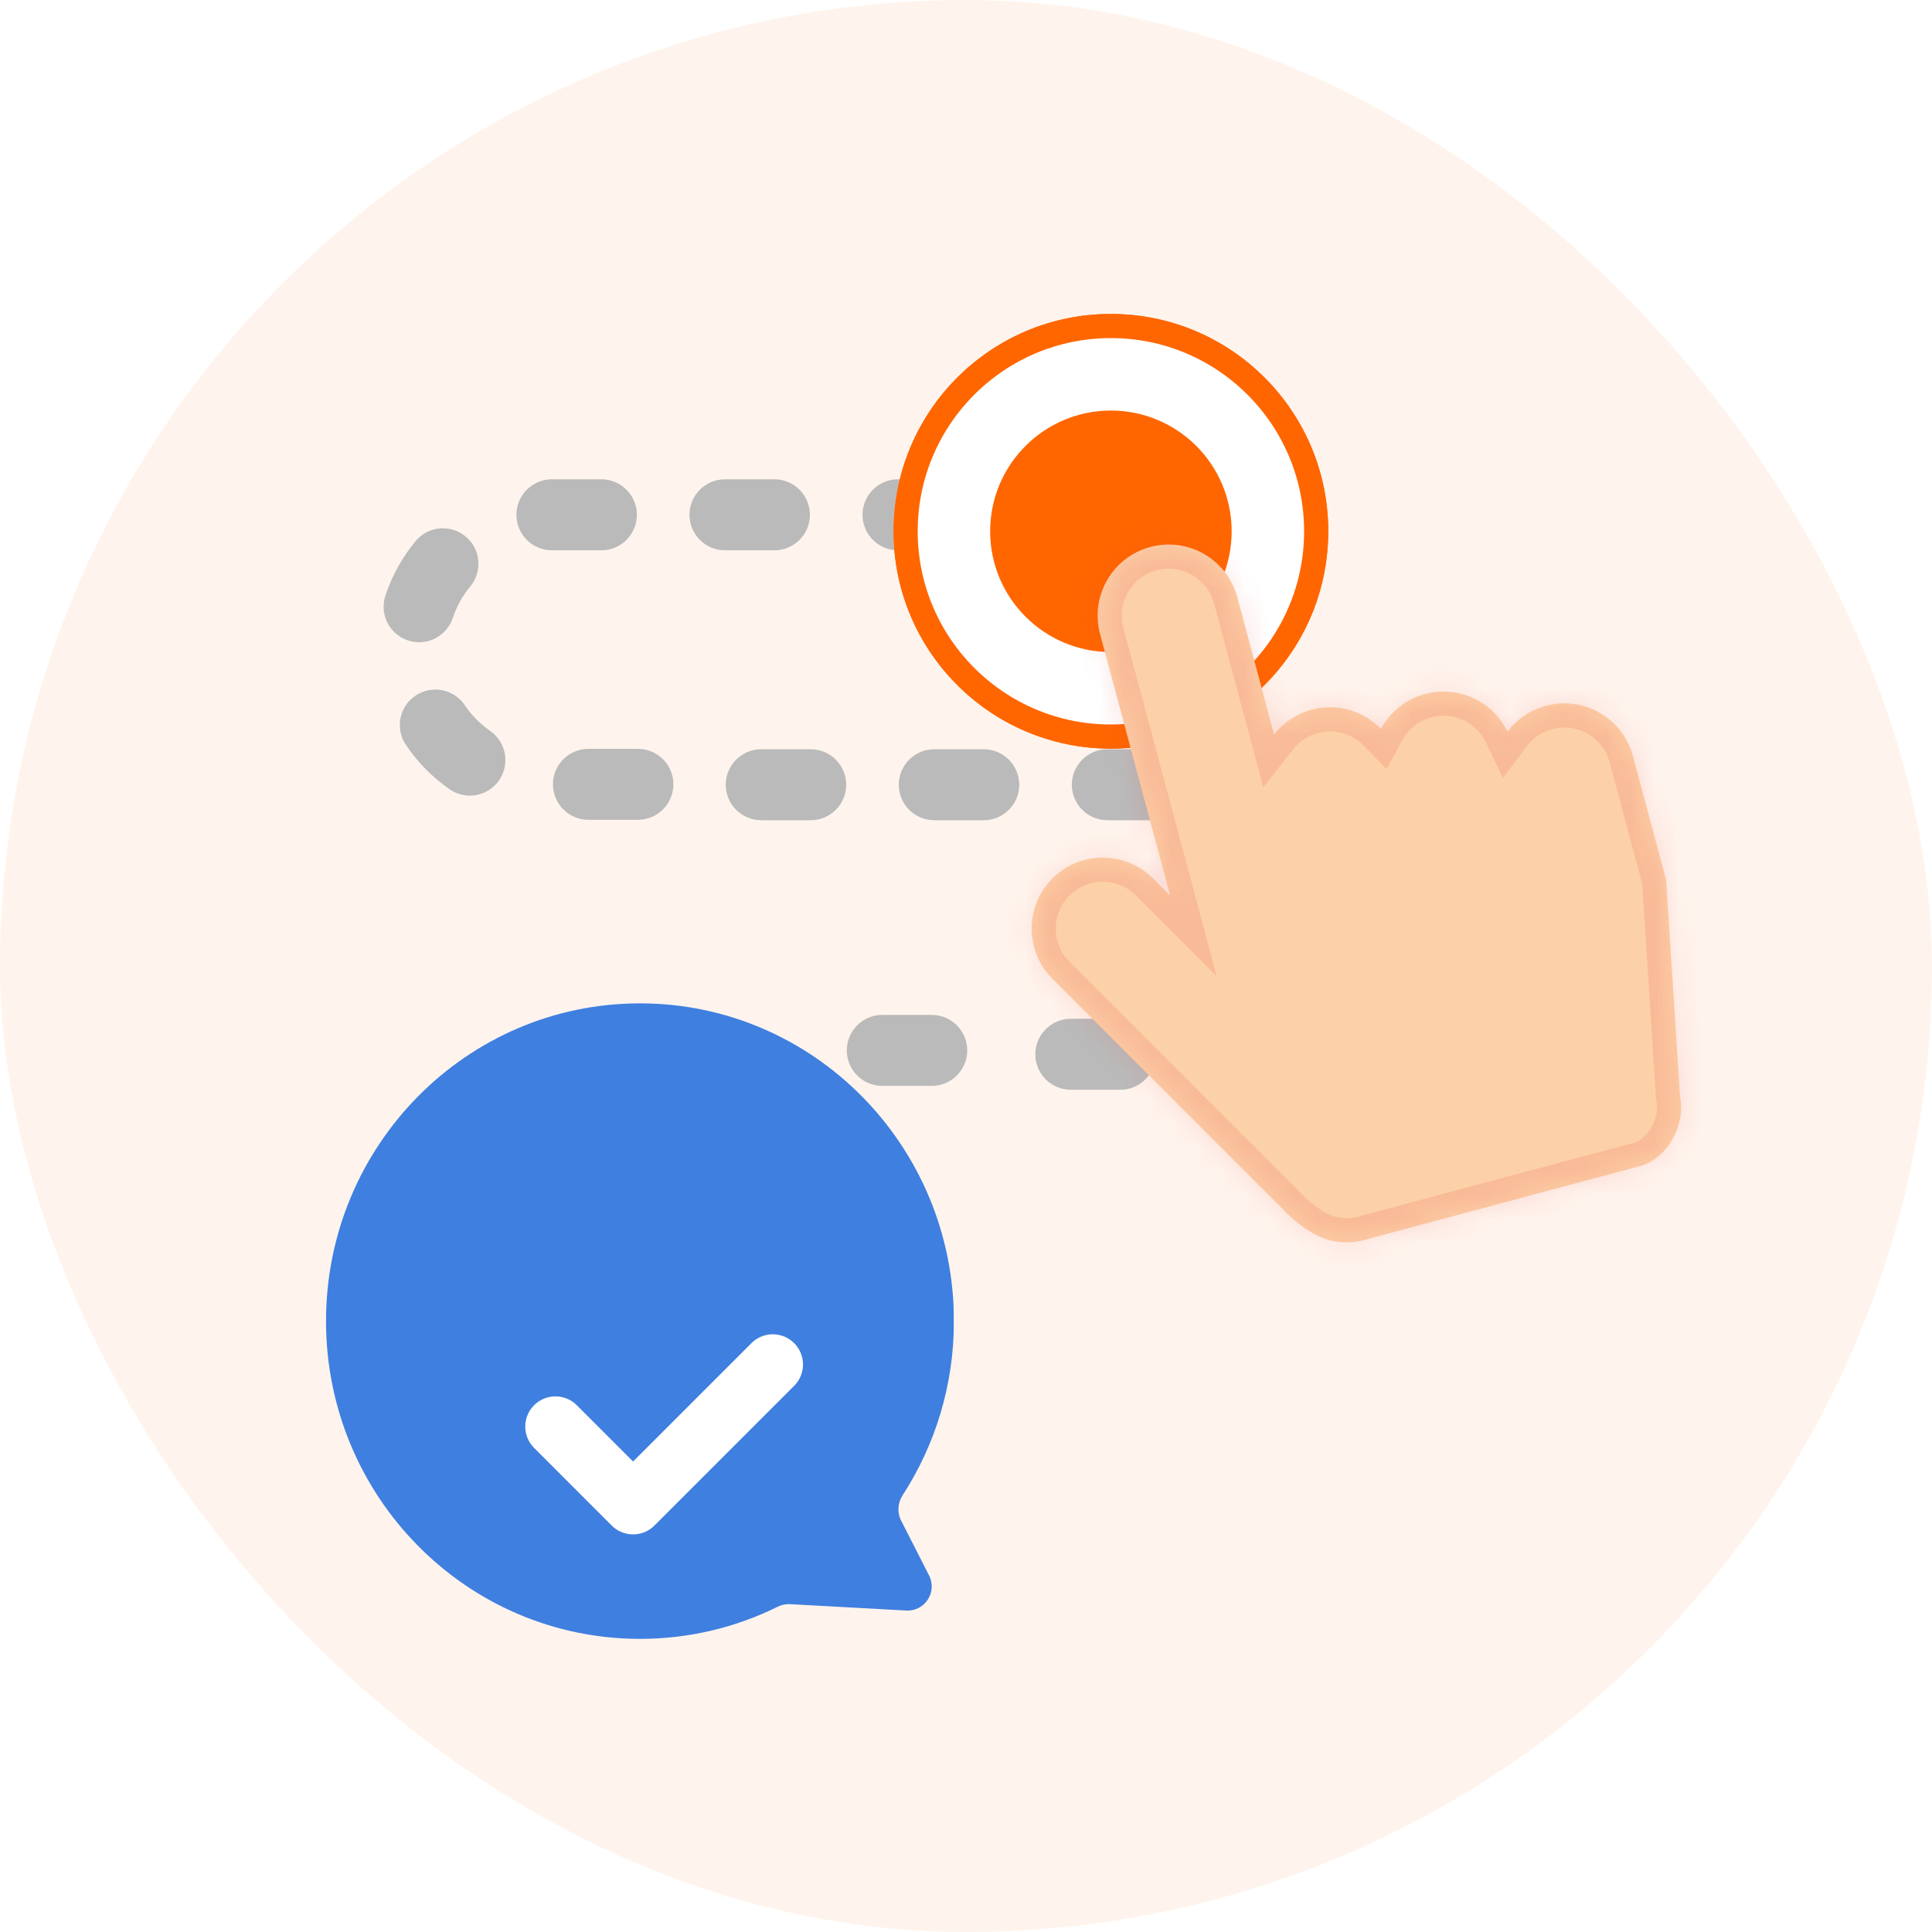 <svg width="80" height="80" viewBox="0 0 80 80" fill="none" xmlns="http://www.w3.org/2000/svg">
    <rect width="80" height="80" rx="40" fill="#FFF4ED"/>
    <g clip-path="url(#clip0_2796_7149)">
        <path d="M47.901 31.025H45.852C45.041 31.025 44.382 31.684 44.382 32.495C44.382 33.305 45.041 33.964 45.852 33.964H47.901C48.711 33.964 49.371 33.305 49.371 32.495C49.371 31.684 48.711 31.025 47.901 31.025ZM40.736 31.025H38.686C37.876 31.025 37.216 31.684 37.216 32.495C37.216 33.305 37.876 33.964 38.686 33.964H40.736C41.546 33.964 42.205 33.305 42.205 32.495C42.205 31.684 41.546 31.025 40.736 31.025ZM33.57 31.025H31.521C30.71 31.025 30.051 31.684 30.051 32.495C30.051 33.305 30.71 33.964 31.521 33.964H33.57C34.38 33.964 35.04 33.305 35.04 32.495C35.04 31.684 34.38 31.025 33.57 31.025ZM52.41 33.055C52.08 33.055 51.75 33.163 51.477 33.39C50.85 33.908 50.761 34.831 51.279 35.458C51.604 35.849 51.849 36.292 52.005 36.767C52.264 37.535 53.093 37.955 53.865 37.696C54.633 37.437 55.053 36.607 54.793 35.835C54.52 35.01 54.101 34.257 53.545 33.583C53.253 33.23 52.834 33.05 52.41 33.05V33.055ZM52.73 39.731C52.259 39.731 51.797 39.957 51.51 40.376C51.227 40.795 50.869 41.158 50.455 41.446C49.79 41.912 49.625 42.826 50.092 43.495C50.558 44.159 51.472 44.324 52.141 43.858C52.852 43.358 53.46 42.746 53.945 42.025C54.402 41.351 54.223 40.438 53.554 39.985C53.3 39.816 53.017 39.731 52.73 39.731ZM46.389 42.185H44.34C43.529 42.185 42.87 42.845 42.87 43.655C42.87 44.465 43.529 45.125 44.34 45.125H46.389C47.199 45.125 47.859 44.465 47.859 43.655C47.859 42.845 47.199 42.185 46.389 42.185Z" fill="#BABABA"/>
        <path d="M35.021 56.126H37.07C37.88 56.126 38.54 55.466 38.54 54.656C38.54 53.846 37.88 53.186 37.07 53.186H35.021C34.211 53.186 33.551 53.846 33.551 54.656C33.551 55.466 34.211 56.126 35.021 56.126ZM42.186 56.126H44.236C45.046 56.126 45.706 55.466 45.706 54.656C45.706 53.846 45.046 53.186 44.236 53.186H42.186C41.376 53.186 40.717 53.846 40.717 54.656C40.717 55.466 41.376 56.126 42.186 56.126ZM49.352 56.126H51.401C52.212 56.126 52.871 55.466 52.871 54.656C52.871 53.846 52.212 53.186 51.401 53.186H49.352C48.542 53.186 47.882 53.846 47.882 54.656C47.882 55.466 48.542 56.126 49.352 56.126ZM30.512 54.095C30.842 54.095 31.172 53.987 31.445 53.761C32.072 53.242 32.161 52.319 31.643 51.693C31.318 51.301 31.073 50.859 30.917 50.383C30.658 49.615 29.829 49.196 29.056 49.455C28.289 49.714 27.869 50.543 28.128 51.316C28.402 52.14 28.821 52.894 29.377 53.568C29.669 53.921 30.088 54.1 30.512 54.1V54.095ZM30.192 47.42C30.663 47.42 31.125 47.194 31.412 46.774C31.695 46.355 32.053 45.992 32.467 45.705C33.132 45.238 33.297 44.324 32.83 43.655C32.364 42.991 31.45 42.826 30.781 43.293C30.069 43.792 29.462 44.404 28.977 45.125C28.52 45.799 28.698 46.713 29.367 47.165C29.622 47.335 29.904 47.42 30.192 47.42ZM36.533 44.965H38.582C39.393 44.965 40.052 44.306 40.052 43.495C40.052 42.685 39.393 42.025 38.582 42.025H36.533C35.723 42.025 35.063 42.685 35.063 43.495C35.063 44.306 35.723 44.965 36.533 44.965Z" fill="#BABABA"/>
        <path d="M22.853 19.847H24.902C25.712 19.847 26.372 20.506 26.372 21.317C26.372 22.127 25.712 22.787 24.902 22.787H22.853C22.043 22.787 21.383 22.127 21.383 21.317C21.383 20.506 22.043 19.847 22.853 19.847ZM30.018 19.847H32.068C32.878 19.847 33.538 20.506 33.538 21.317C33.538 22.127 32.878 22.787 32.068 22.787H30.018C29.208 22.787 28.549 22.127 28.549 21.317C28.549 20.506 29.208 19.847 30.018 19.847ZM37.184 19.847H39.233C40.044 19.847 40.703 20.506 40.703 21.317C40.703 22.127 40.044 22.787 39.233 22.787H37.184C36.374 22.787 35.714 22.127 35.714 21.317C35.714 20.506 36.374 19.847 37.184 19.847ZM18.344 21.877C18.674 21.877 19.004 21.986 19.277 22.212C19.904 22.73 19.993 23.654 19.475 24.28C19.15 24.671 18.905 25.114 18.75 25.59C18.49 26.358 17.661 26.777 16.889 26.518C16.121 26.259 15.701 25.43 15.96 24.657C16.234 23.832 16.653 23.079 17.209 22.405C17.501 22.052 17.92 21.873 18.344 21.873V21.877ZM18.024 28.553C18.495 28.553 18.957 28.779 19.244 29.198C19.527 29.618 19.885 29.98 20.299 30.268C20.964 30.734 21.129 31.648 20.662 32.317C20.196 32.981 19.282 33.146 18.613 32.68C17.901 32.181 17.294 31.568 16.808 30.847C16.352 30.174 16.53 29.26 17.2 28.808C17.454 28.638 17.737 28.553 18.024 28.553ZM24.365 31.008H26.414C27.225 31.008 27.884 31.667 27.884 32.477C27.884 33.288 27.225 33.947 26.414 33.947H24.365C23.555 33.947 22.895 33.288 22.895 32.477C22.895 31.667 23.555 31.008 24.365 31.008Z" fill="#BABABA"/>
        <g filter="url(#filter0_f_2796_7149)">
            <circle cx="46" cy="22" r="9" fill="white"/>
            <circle cx="46" cy="22" r="8.5" stroke="#FF6600"/>
        </g>
        <circle cx="46" cy="22" r="8.5" fill="white" stroke="#FF6600"/>
        <circle cx="46" cy="22" r="4.5" fill="#FF6600" stroke="#FF6600"/>
        <g filter="url(#filter1_d_2796_7149)">
            <mask id="path-9-inside-1_2796_7149" fill="white">
                <path fill-rule="evenodd" clip-rule="evenodd" d="M46.631 21.649C45.061 22.069 44.13 23.683 44.551 25.252L47.453 36.084L46.741 35.373C45.592 34.224 43.73 34.224 42.581 35.373C41.431 36.522 41.431 38.385 42.581 39.533L51.745 48.699C51.806 48.759 51.867 48.816 51.931 48.869C52.237 49.223 52.864 49.858 53.678 50.222C54.63 50.647 55.535 50.333 55.535 50.333L66.903 47.287C66.903 47.287 67.699 47.131 68.245 46.185C68.791 45.239 68.568 44.404 68.568 44.404L67.988 35.421L67.831 34.835L67.831 34.835L66.617 30.305C66.197 28.736 64.583 27.804 63.014 28.225C62.352 28.402 61.804 28.791 61.422 29.3C60.821 28.05 59.398 27.364 58.01 27.736C57.197 27.954 56.555 28.492 56.183 29.179C55.464 28.44 54.377 28.101 53.311 28.387C52.671 28.558 52.137 28.928 51.757 29.413L50.234 23.729C49.814 22.16 48.201 21.228 46.631 21.649Z"/>
            </mask>
            <path fill-rule="evenodd" clip-rule="evenodd" d="M46.631 21.649C45.061 22.069 44.13 23.683 44.551 25.252L47.453 36.084L46.741 35.373C45.592 34.224 43.73 34.224 42.581 35.373C41.431 36.522 41.431 38.385 42.581 39.533L51.745 48.699C51.806 48.759 51.867 48.816 51.931 48.869C52.237 49.223 52.864 49.858 53.678 50.222C54.63 50.647 55.535 50.333 55.535 50.333L66.903 47.287C66.903 47.287 67.699 47.131 68.245 46.185C68.791 45.239 68.568 44.404 68.568 44.404L67.988 35.421L67.831 34.835L67.831 34.835L66.617 30.305C66.197 28.736 64.583 27.804 63.014 28.225C62.352 28.402 61.804 28.791 61.422 29.3C60.821 28.05 59.398 27.364 58.01 27.736C57.197 27.954 56.555 28.492 56.183 29.179C55.464 28.44 54.377 28.101 53.311 28.387C52.671 28.558 52.137 28.928 51.757 29.413L50.234 23.729C49.814 22.16 48.201 21.228 46.631 21.649Z" fill="url(#paint0_linear_2796_7149)"/>
            <path d="M47.453 36.084L46.746 36.791L49.385 39.43L48.419 35.825L47.453 36.084ZM46.741 35.373L47.449 34.666L46.741 35.373ZM42.581 35.373L41.873 34.666L41.873 34.666L42.581 35.373ZM42.581 39.533L43.288 38.826L42.581 39.533ZM51.745 48.699L52.453 47.992L52.453 47.992L51.745 48.699ZM51.931 48.869L52.687 48.215L52.636 48.155L52.576 48.105L51.931 48.869ZM53.678 50.222L54.086 49.309L54.086 49.309L53.678 50.222ZM55.535 50.333L55.276 49.367L55.242 49.377L55.208 49.389L55.535 50.333ZM66.903 47.287L66.711 46.306L66.677 46.312L66.644 46.321L66.903 47.287ZM68.245 46.185L69.111 46.685L68.245 46.185ZM68.568 44.404L67.57 44.469L67.576 44.568L67.602 44.663L68.568 44.404ZM67.988 35.421L68.986 35.357L68.98 35.258L68.954 35.163L67.988 35.421ZM67.831 34.835L68.797 34.577L68.581 33.77L67.749 33.839L67.831 34.835ZM67.831 34.835L66.865 35.094L67.081 35.9L67.913 35.832L67.831 34.835ZM61.422 29.3L60.521 29.734L61.234 31.218L62.222 29.9L61.422 29.3ZM56.183 29.179L55.467 29.876L56.416 30.851L57.063 29.655L56.183 29.179ZM51.757 29.413L50.791 29.671L51.31 31.605L52.545 30.029L51.757 29.413ZM50.234 23.729L49.269 23.988L50.234 23.729ZM45.517 24.993C45.239 23.957 45.854 22.892 46.89 22.614L46.372 20.683C44.269 21.246 43.021 23.408 43.585 25.511L45.517 24.993ZM48.419 35.825L45.517 24.993L43.585 25.511L46.487 36.343L48.419 35.825ZM46.034 36.08L46.746 36.791L48.16 35.377L47.449 34.666L46.034 36.08ZM43.288 36.08C44.046 35.321 45.276 35.321 46.034 36.08L47.449 34.666C45.909 33.126 43.413 33.126 41.873 34.666L43.288 36.08ZM43.288 38.826C42.529 38.068 42.529 36.838 43.288 36.08L41.873 34.666C40.334 36.205 40.334 38.701 41.873 40.241L43.288 38.826ZM52.453 47.992L43.288 38.826L41.873 40.241L51.038 49.406L52.453 47.992ZM52.576 48.105C52.534 48.069 52.493 48.032 52.453 47.992L51.038 49.406C51.118 49.486 51.201 49.562 51.286 49.634L52.576 48.105ZM54.086 49.309C53.468 49.033 52.957 48.526 52.687 48.215L51.175 49.524C51.518 49.92 52.259 50.683 53.27 51.135L54.086 49.309ZM55.535 50.333C55.208 49.389 55.208 49.388 55.208 49.388C55.208 49.388 55.209 49.388 55.209 49.388C55.209 49.388 55.21 49.388 55.21 49.388C55.211 49.387 55.212 49.387 55.212 49.387C55.214 49.386 55.215 49.386 55.216 49.386C55.218 49.385 55.22 49.384 55.22 49.384C55.221 49.384 55.219 49.385 55.215 49.386C55.205 49.389 55.185 49.394 55.156 49.401C55.097 49.414 55.005 49.431 54.89 49.44C54.658 49.457 54.37 49.436 54.086 49.309L53.27 51.135C53.938 51.434 54.578 51.468 55.037 51.434C55.268 51.417 55.461 51.383 55.602 51.35C55.672 51.334 55.73 51.319 55.774 51.306C55.796 51.3 55.815 51.294 55.83 51.289C55.837 51.287 55.844 51.285 55.849 51.283C55.852 51.282 55.855 51.281 55.857 51.28C55.858 51.28 55.859 51.279 55.86 51.279C55.861 51.279 55.861 51.279 55.862 51.279C55.862 51.278 55.862 51.278 55.862 51.278C55.863 51.278 55.863 51.278 55.535 50.333ZM66.644 46.321L55.276 49.367L55.794 51.299L67.162 48.253L66.644 46.321ZM67.379 45.685C67.204 45.989 67.001 46.147 66.862 46.229C66.791 46.271 66.733 46.294 66.703 46.305C66.687 46.311 66.679 46.313 66.68 46.313C66.68 46.313 66.683 46.312 66.688 46.311C66.69 46.31 66.693 46.309 66.697 46.309C66.699 46.308 66.701 46.308 66.704 46.307C66.705 46.307 66.706 46.307 66.707 46.307C66.708 46.306 66.708 46.306 66.709 46.306C66.709 46.306 66.71 46.306 66.71 46.306C66.71 46.306 66.711 46.306 66.903 47.287C67.096 48.269 67.096 48.268 67.097 48.268C67.097 48.268 67.097 48.268 67.098 48.268C67.098 48.268 67.099 48.268 67.1 48.268C67.101 48.267 67.103 48.267 67.104 48.267C67.107 48.266 67.11 48.266 67.114 48.265C67.121 48.263 67.128 48.262 67.137 48.26C67.154 48.256 67.174 48.251 67.197 48.245C67.244 48.232 67.302 48.215 67.37 48.191C67.505 48.143 67.681 48.068 67.877 47.953C68.272 47.72 68.741 47.327 69.111 46.685L67.379 45.685ZM68.568 44.404C67.602 44.663 67.602 44.663 67.601 44.662C67.601 44.662 67.601 44.662 67.601 44.662C67.601 44.661 67.601 44.66 67.601 44.66C67.6 44.659 67.6 44.658 67.6 44.657C67.6 44.655 67.599 44.653 67.599 44.652C67.598 44.649 67.597 44.647 67.597 44.645C67.596 44.641 67.596 44.641 67.596 44.643C67.597 44.646 67.6 44.66 67.603 44.682C67.609 44.727 67.616 44.803 67.612 44.902C67.605 45.099 67.556 45.379 67.379 45.685L69.111 46.685C69.48 46.046 69.593 45.435 69.611 44.978C69.619 44.75 69.604 44.559 69.585 44.417C69.576 44.346 69.565 44.287 69.556 44.242C69.551 44.219 69.547 44.199 69.543 44.183C69.541 44.175 69.539 44.168 69.538 44.162C69.537 44.159 69.536 44.156 69.535 44.153C69.535 44.152 69.535 44.15 69.534 44.149C69.534 44.148 69.534 44.148 69.534 44.147C69.534 44.147 69.534 44.147 69.534 44.146C69.534 44.146 69.534 44.146 68.568 44.404ZM66.99 35.486L67.57 44.469L69.566 44.34L68.986 35.357L66.99 35.486ZM66.865 35.094L67.022 35.68L68.954 35.163L68.797 34.577L66.865 35.094ZM67.913 35.832L67.913 35.832L67.749 33.839L67.749 33.839L67.913 35.832ZM65.651 30.564L66.865 35.094L68.797 34.577L67.583 30.046L65.651 30.564ZM63.273 29.191C64.309 28.913 65.374 29.528 65.651 30.564L67.583 30.046C67.02 27.943 64.858 26.695 62.755 27.259L63.273 29.191ZM62.222 29.9C62.474 29.564 62.835 29.308 63.273 29.191L62.755 27.259C61.869 27.496 61.133 28.019 60.622 28.701L62.222 29.9ZM58.269 28.702C59.184 28.457 60.124 28.909 60.521 29.734L62.323 28.867C61.518 27.192 59.613 26.272 57.751 26.77L58.269 28.702ZM57.063 29.655C57.309 29.2 57.732 28.846 58.269 28.702L57.751 26.77C56.662 27.062 55.801 27.785 55.304 28.703L57.063 29.655ZM53.569 29.353C54.273 29.164 54.99 29.386 55.467 29.876L56.9 28.482C55.939 27.493 54.483 27.038 53.052 27.421L53.569 29.353ZM52.545 30.029C52.795 29.71 53.146 29.466 53.569 29.353L53.052 27.421C52.196 27.65 51.479 28.147 50.97 28.796L52.545 30.029ZM49.269 23.988L50.791 29.671L52.723 29.154L51.2 23.47L49.269 23.988ZM46.89 22.614C47.926 22.337 48.991 22.952 49.269 23.988L51.2 23.47C50.637 21.367 48.475 20.119 46.372 20.683L46.89 22.614Z" fill="#E43F40" fill-opacity="0.15" mask="url(#path-9-inside-1_2796_7149)"/>
        </g>
        <path fill-rule="evenodd" clip-rule="evenodd" d="M26.5 67.862C19.32 67.862 13.5 61.971 13.5 54.704C13.5 47.438 19.32 41.547 26.5 41.547C33.68 41.547 39.5 47.438 39.5 54.704C39.5 57.366 38.719 59.843 37.377 61.913C37.174 62.227 37.141 62.624 37.31 62.957L38.471 65.237C38.821 65.924 38.295 66.731 37.526 66.689L32.715 66.425C32.536 66.415 32.358 66.455 32.197 66.534C30.477 67.385 28.543 67.862 26.5 67.862Z" fill="#3F7FE0"/>
        <rect x="39.5" y="52.5" width="14" height="5" fill="#FFF4ED"/>
        <g filter="url(#filter2_d_2796_7149)">
            <path d="M23 55.071L26.214 58.286L32 52.5" stroke="white" stroke-width="2.5" stroke-linecap="round" stroke-linejoin="round"/>
        </g>
    </g>
    <defs>
        <filter id="filter0_f_2796_7149" x="32" y="8" width="28" height="28" filterUnits="userSpaceOnUse" color-interpolation-filters="sRGB">
            <feFlood flood-opacity="0" result="BackgroundImageFix"/>
            <feBlend mode="normal" in="SourceGraphic" in2="BackgroundImageFix" result="shape"/>
            <feGaussianBlur stdDeviation="2.5" result="effect1_foregroundBlur_2796_7149"/>
        </filter>
        <filter id="filter1_d_2796_7149" x="37.719" y="17.548" width="36.894" height="38.897" filterUnits="userSpaceOnUse" color-interpolation-filters="sRGB">
            <feFlood flood-opacity="0" result="BackgroundImageFix"/>
            <feColorMatrix in="SourceAlpha" type="matrix" values="0 0 0 0 0 0 0 0 0 0 0 0 0 0 0 0 0 0 127 0" result="hardAlpha"/>
            <feOffset dx="1" dy="1"/>
            <feGaussianBlur stdDeviation="2.5"/>
            <feComposite in2="hardAlpha" operator="out"/>
            <feColorMatrix type="matrix" values="0 0 0 0 0.608 0 0 0 0 0.335 0 0 0 0 0.074 0 0 0 0.25 0"/>
            <feBlend mode="normal" in2="BackgroundImageFix" result="effect1_dropShadow_2796_7149"/>
            <feBlend mode="normal" in="SourceGraphic" in2="effect1_dropShadow_2796_7149" result="shape"/>
        </filter>
        <filter id="filter2_d_2796_7149" x="17.75" y="51.25" width="19.5" height="16.286" filterUnits="userSpaceOnUse" color-interpolation-filters="sRGB">
            <feFlood flood-opacity="0" result="BackgroundImageFix"/>
            <feColorMatrix in="SourceAlpha" type="matrix" values="0 0 0 0 0 0 0 0 0 0 0 0 0 0 0 0 0 0 127 0" result="hardAlpha"/>
            <feOffset dy="4"/>
            <feGaussianBlur stdDeviation="2"/>
            <feComposite in2="hardAlpha" operator="out"/>
            <feColorMatrix type="matrix" values="0 0 0 0 0 0 0 0 0 0 0 0 0 0 0 0 0 0 0.08 0"/>
            <feBlend mode="normal" in2="BackgroundImageFix" result="effect1_dropShadow_2796_7149"/>
            <feBlend mode="normal" in="SourceGraphic" in2="effect1_dropShadow_2796_7149" result="shape"/>
        </filter>
        <linearGradient id="paint0_linear_2796_7149" x1="50.557" y1="20.597" x2="58.325" y2="49.588" gradientUnits="userSpaceOnUse">
            <stop stop-color="#FDD1A7"/>
            <stop offset="1" stop-color="#FDD1A7"/>
        </linearGradient>
        <clipPath id="clip0_2796_7149">
            <rect width="67" height="63" fill="white" transform="translate(6.5 8.5)"/>
        </clipPath>
    </defs>
</svg>
